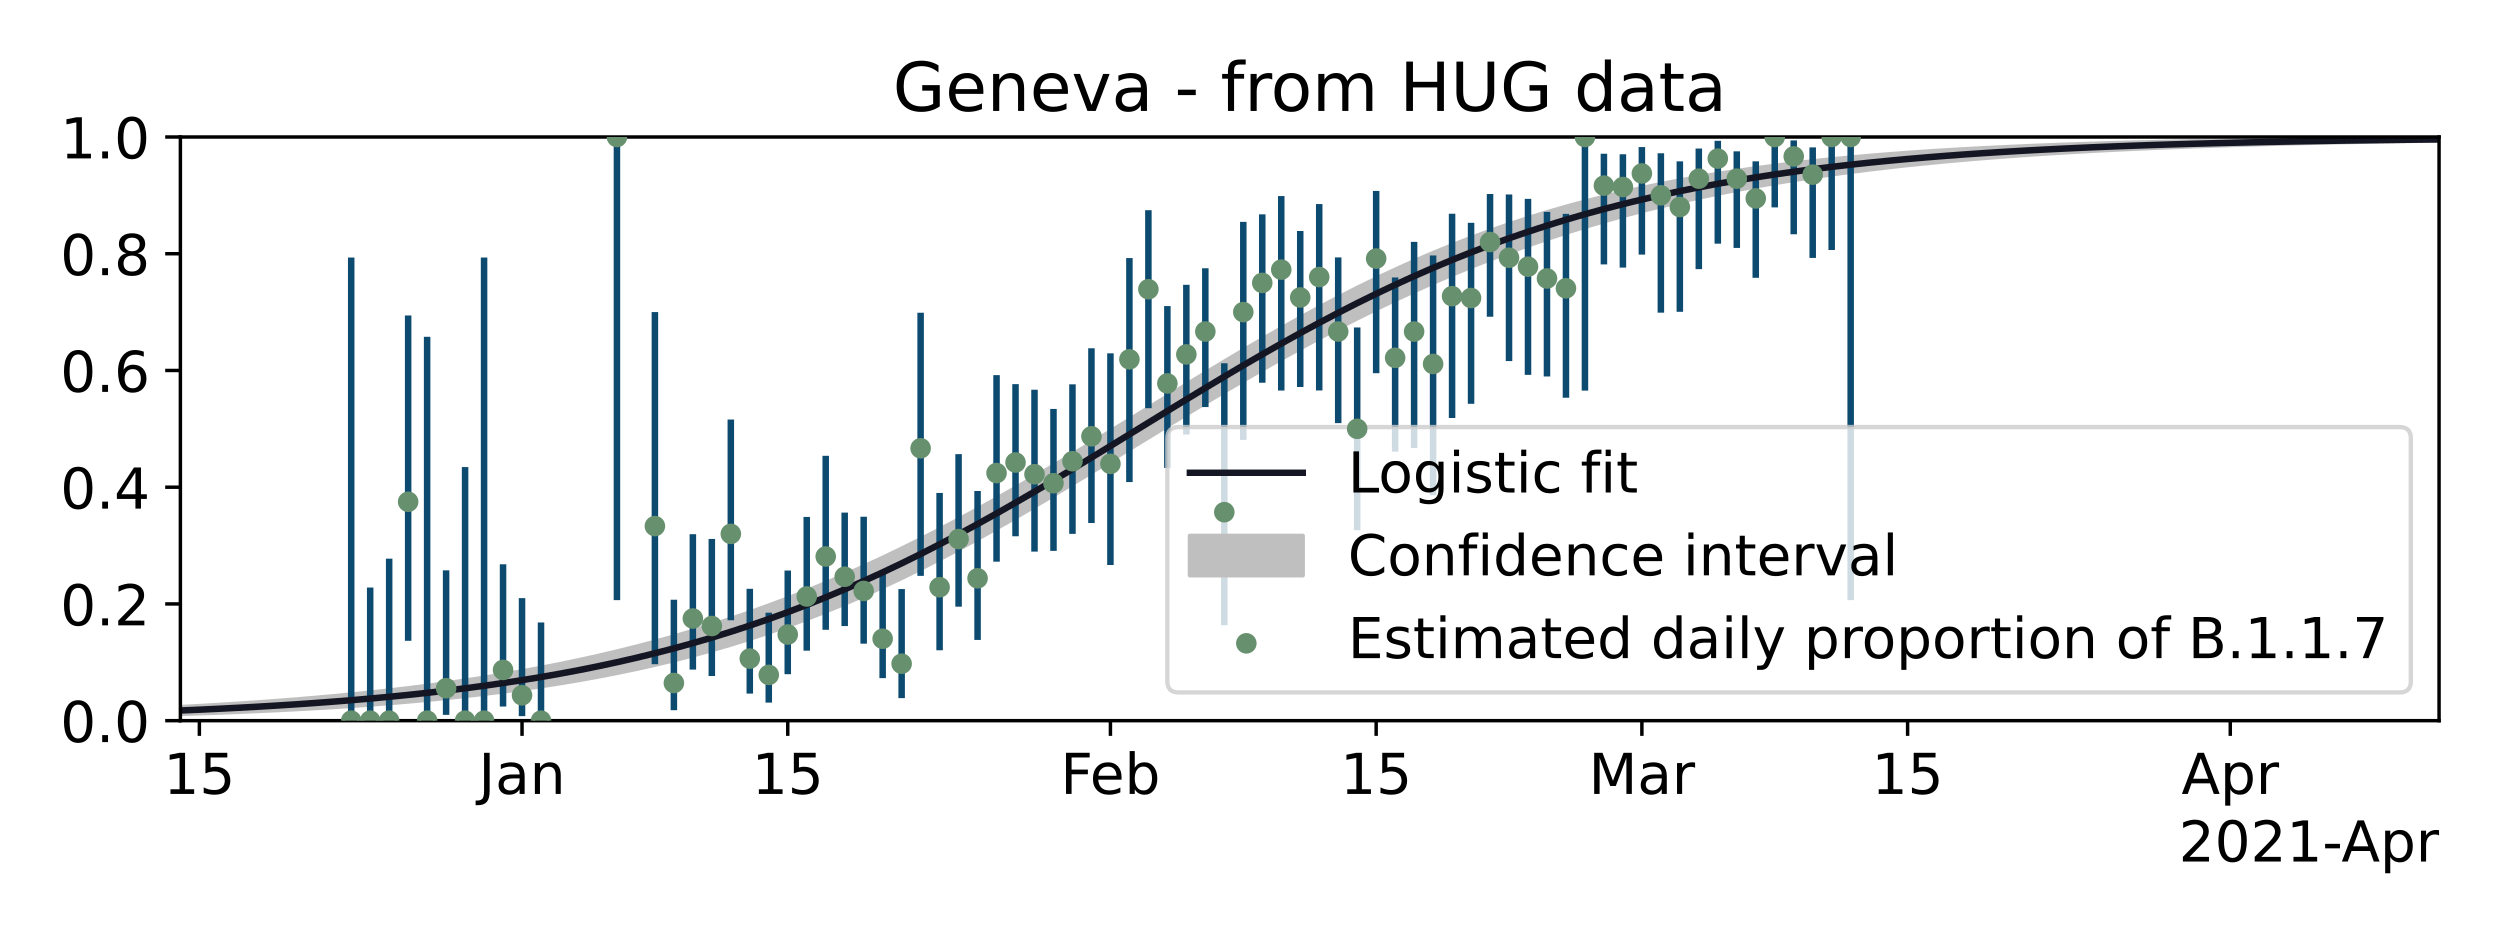 <?xml version="1.0" encoding="utf-8" standalone="no"?>
<!DOCTYPE svg PUBLIC "-//W3C//DTD SVG 1.1//EN"
  "http://www.w3.org/Graphics/SVG/1.1/DTD/svg11.dtd">
<!-- Created with matplotlib (https://matplotlib.org/) -->
<svg height="216pt" version="1.1" viewBox="0 0 576 216" width="576pt" xmlns="http://www.w3.org/2000/svg" xmlns:xlink="http://www.w3.org/1999/xlink">
 <defs>
  <style type="text/css">*{stroke-linecap:butt;stroke-linejoin:round;}</style>
 </defs>
 <g id="figure_1">
  <g id="patch_1">
   <path d="M 0 216 
L 576 216 
L 576 0 
L 0 0 
z
" style="fill:#ffffff;"/>
  </g>
  <g id="axes_1">
   <g id="patch_2">
    <path d="M 41.56 166.04 
L 561.96 166.04 
L 561.96 31.56 
L 41.56 31.56 
z
" style="fill:#ffffff;"/>
   </g>
   <g id="PolyCollection_1">
    <defs>
     <path d="M 41.56 -52.298 
L 41.56 -51.506 
L 45.933 -51.649 
L 50.306 -51.805 
L 54.679 -51.975 
L 59.052 -52.16 
L 63.426 -52.361 
L 67.799 -52.581 
L 72.172 -52.82 
L 76.545 -53.079 
L 80.918 -53.362 
L 85.291 -53.669 
L 89.664 -54.002 
L 94.037 -54.364 
L 98.41 -54.756 
L 102.784 -55.181 
L 107.157 -55.642 
L 111.53 -56.142 
L 115.903 -56.682 
L 120.276 -57.265 
L 124.649 -57.896 
L 129.022 -58.576 
L 133.395 -59.309 
L 137.768 -60.099 
L 142.142 -60.948 
L 146.515 -61.86 
L 150.888 -62.838 
L 155.261 -63.886 
L 159.634 -65.007 
L 164.007 -66.204 
L 168.38 -67.48 
L 172.753 -68.837 
L 177.126 -70.279 
L 181.499 -71.806 
L 185.873 -73.422 
L 190.246 -75.126 
L 194.619 -76.919 
L 198.992 -78.802 
L 203.365 -80.773 
L 207.738 -82.831 
L 212.111 -84.972 
L 216.484 -87.195 
L 220.857 -89.494 
L 225.231 -91.865 
L 229.604 -94.302 
L 233.977 -96.797 
L 238.35 -99.344 
L 242.723 -101.934 
L 247.096 -104.56 
L 251.469 -107.212 
L 255.842 -109.881 
L 260.215 -112.56 
L 264.589 -115.238 
L 268.962 -117.909 
L 273.335 -120.563 
L 277.708 -123.194 
L 282.081 -125.793 
L 286.454 -128.355 
L 290.827 -130.874 
L 295.2 -133.344 
L 299.573 -135.761 
L 303.947 -138.119 
L 308.32 -140.415 
L 312.693 -142.645 
L 317.066 -144.808 
L 321.439 -146.899 
L 325.812 -148.918 
L 330.185 -150.864 
L 334.558 -152.734 
L 338.931 -154.53 
L 343.305 -156.249 
L 347.678 -157.894 
L 352.051 -159.464 
L 356.424 -160.961 
L 360.797 -162.385 
L 365.17 -163.739 
L 369.543 -165.023 
L 373.916 -166.24 
L 378.289 -167.392 
L 382.663 -168.48 
L 387.036 -169.508 
L 391.409 -170.478 
L 395.782 -171.391 
L 400.155 -172.25 
L 404.528 -173.058 
L 408.901 -173.818 
L 413.274 -174.53 
L 417.647 -175.199 
L 422.021 -175.825 
L 426.394 -176.412 
L 430.767 -176.961 
L 435.14 -177.475 
L 439.513 -177.955 
L 443.886 -178.404 
L 448.259 -178.823 
L 452.632 -179.215 
L 457.005 -179.58 
L 461.378 -179.92 
L 465.752 -180.238 
L 470.125 -180.534 
L 474.498 -180.809 
L 478.871 -181.066 
L 483.244 -181.305 
L 487.617 -181.528 
L 491.99 -181.735 
L 496.363 -181.927 
L 500.736 -182.107 
L 505.11 -182.273 
L 509.483 -182.428 
L 513.856 -182.572 
L 518.229 -182.706 
L 522.602 -182.831 
L 526.975 -182.946 
L 531.348 -183.054 
L 535.721 -183.154 
L 540.094 -183.246 
L 544.468 -183.332 
L 548.841 -183.412 
L 553.214 -183.487 
L 557.587 -183.555 
L 561.96 -183.619 
L 561.96 -183.88 
L 561.96 -183.88 
L 557.587 -183.834 
L 553.214 -183.784 
L 548.841 -183.729 
L 544.468 -183.671 
L 540.094 -183.607 
L 535.721 -183.538 
L 531.348 -183.464 
L 526.975 -183.383 
L 522.602 -183.296 
L 518.229 -183.201 
L 513.856 -183.099 
L 509.483 -182.989 
L 505.11 -182.87 
L 500.736 -182.741 
L 496.363 -182.601 
L 491.99 -182.451 
L 487.617 -182.288 
L 483.244 -182.112 
L 478.871 -181.921 
L 474.498 -181.716 
L 470.125 -181.494 
L 465.752 -181.255 
L 461.378 -180.997 
L 457.005 -180.718 
L 452.632 -180.418 
L 448.259 -180.094 
L 443.886 -179.745 
L 439.513 -179.369 
L 435.14 -178.964 
L 430.767 -178.529 
L 426.394 -178.06 
L 422.021 -177.556 
L 417.647 -177.015 
L 413.274 -176.434 
L 408.901 -175.811 
L 404.528 -175.142 
L 400.155 -174.426 
L 395.782 -173.66 
L 391.409 -172.84 
L 387.036 -171.964 
L 382.663 -171.03 
L 378.289 -170.033 
L 373.916 -168.972 
L 369.543 -167.844 
L 365.17 -166.646 
L 360.797 -165.375 
L 356.424 -164.029 
L 352.051 -162.606 
L 347.678 -161.105 
L 343.305 -159.523 
L 338.931 -157.859 
L 334.558 -156.113 
L 330.185 -154.285 
L 325.812 -152.374 
L 321.439 -150.381 
L 317.066 -148.308 
L 312.693 -146.158 
L 308.32 -143.931 
L 303.947 -141.634 
L 299.573 -139.268 
L 295.2 -136.84 
L 290.827 -134.354 
L 286.454 -131.817 
L 282.081 -129.235 
L 277.708 -126.617 
L 273.335 -123.969 
L 268.962 -121.299 
L 264.589 -118.617 
L 260.215 -115.93 
L 255.842 -113.247 
L 251.469 -110.577 
L 247.096 -107.927 
L 242.723 -105.307 
L 238.35 -102.723 
L 233.977 -100.184 
L 229.604 -97.695 
L 225.231 -95.263 
L 220.857 -92.894 
L 216.484 -90.593 
L 212.111 -88.362 
L 207.738 -86.207 
L 203.365 -84.13 
L 198.992 -82.133 
L 194.619 -80.218 
L 190.246 -78.385 
L 185.873 -76.634 
L 181.499 -74.966 
L 177.126 -73.38 
L 172.753 -71.874 
L 168.38 -70.447 
L 164.007 -69.097 
L 159.634 -67.822 
L 155.261 -66.62 
L 150.888 -65.488 
L 146.515 -64.423 
L 142.142 -63.423 
L 137.768 -62.485 
L 133.395 -61.607 
L 129.022 -60.784 
L 124.649 -60.015 
L 120.276 -59.296 
L 115.903 -58.625 
L 111.53 -57.999 
L 107.157 -57.416 
L 102.784 -56.872 
L 98.41 -56.367 
L 94.037 -55.896 
L 89.664 -55.459 
L 85.291 -55.052 
L 80.918 -54.675 
L 76.545 -54.324 
L 72.172 -53.999 
L 67.799 -53.698 
L 63.426 -53.418 
L 59.052 -53.158 
L 54.679 -52.918 
L 50.306 -52.696 
L 45.933 -52.489 
L 41.56 -52.298 
z
" id="mfb19117aac" style="stroke:#bfbfbf;"/>
    </defs>
    <g clip-path="url(#p9a465000b8)">
     <use style="fill:#bfbfbf;stroke:#bfbfbf;" x="0" xlink:href="#mfb19117aac" y="216"/>
    </g>
   </g>
   <g id="PolyCollection_2">
    <defs>
     <path d="M 41.56 -52.298 
L 41.56 -53.091 
L 45.933 -53.33 
L 50.306 -53.586 
L 54.679 -53.862 
L 59.052 -54.157 
L 63.426 -54.474 
L 67.799 -54.814 
L 72.172 -55.179 
L 76.545 -55.569 
L 80.918 -55.988 
L 85.291 -56.436 
L 89.664 -56.916 
L 94.037 -57.429 
L 98.41 -57.977 
L 102.784 -58.563 
L 107.157 -59.189 
L 111.53 -59.856 
L 115.903 -60.568 
L 120.276 -61.326 
L 124.649 -62.133 
L 129.022 -62.992 
L 133.395 -63.904 
L 137.768 -64.872 
L 142.142 -65.899 
L 146.515 -66.987 
L 150.888 -68.137 
L 155.261 -69.354 
L 159.634 -70.637 
L 164.007 -71.99 
L 168.38 -73.414 
L 172.753 -74.91 
L 177.126 -76.481 
L 181.499 -78.126 
L 185.873 -79.847 
L 190.246 -81.644 
L 194.619 -83.517 
L 198.992 -85.465 
L 203.365 -87.488 
L 207.738 -89.584 
L 212.111 -91.752 
L 216.484 -93.99 
L 220.857 -96.294 
L 225.231 -98.662 
L 229.604 -101.089 
L 233.977 -103.571 
L 238.35 -106.103 
L 242.723 -108.68 
L 247.096 -111.295 
L 251.469 -113.942 
L 255.842 -116.613 
L 260.215 -119.3 
L 264.589 -121.996 
L 268.962 -124.69 
L 273.335 -127.375 
L 277.708 -130.04 
L 282.081 -132.678 
L 286.454 -135.278 
L 290.827 -137.833 
L 295.2 -140.335 
L 299.573 -142.775 
L 303.947 -145.149 
L 308.32 -147.448 
L 312.693 -149.67 
L 317.066 -151.809 
L 321.439 -153.863 
L 325.812 -155.829 
L 330.185 -157.705 
L 334.558 -159.492 
L 338.931 -161.189 
L 343.305 -162.796 
L 347.678 -164.315 
L 352.051 -165.748 
L 356.424 -167.097 
L 360.797 -168.364 
L 365.17 -169.553 
L 369.543 -170.665 
L 373.916 -171.704 
L 378.289 -172.675 
L 382.663 -173.579 
L 387.036 -174.42 
L 391.409 -175.202 
L 395.782 -175.928 
L 400.155 -176.602 
L 404.528 -177.226 
L 408.901 -177.804 
L 413.274 -178.338 
L 417.647 -178.832 
L 422.021 -179.287 
L 426.394 -179.708 
L 430.767 -180.096 
L 435.14 -180.454 
L 439.513 -180.783 
L 443.886 -181.086 
L 448.259 -181.365 
L 452.632 -181.621 
L 457.005 -181.857 
L 461.378 -182.074 
L 465.752 -182.273 
L 470.125 -182.455 
L 474.498 -182.623 
L 478.871 -182.777 
L 483.244 -182.918 
L 487.617 -183.048 
L 491.99 -183.166 
L 496.363 -183.275 
L 500.736 -183.375 
L 505.11 -183.466 
L 509.483 -183.55 
L 513.856 -183.627 
L 518.229 -183.697 
L 522.602 -183.761 
L 526.975 -183.82 
L 531.348 -183.873 
L 535.721 -183.923 
L 540.094 -183.968 
L 544.468 -184.009 
L 548.841 -184.046 
L 553.214 -184.081 
L 557.587 -184.112 
L 561.96 -184.141 
L 561.96 -183.88 
L 561.96 -183.88 
L 557.587 -183.834 
L 553.214 -183.784 
L 548.841 -183.729 
L 544.468 -183.671 
L 540.094 -183.607 
L 535.721 -183.538 
L 531.348 -183.464 
L 526.975 -183.383 
L 522.602 -183.296 
L 518.229 -183.201 
L 513.856 -183.099 
L 509.483 -182.989 
L 505.11 -182.87 
L 500.736 -182.741 
L 496.363 -182.601 
L 491.99 -182.451 
L 487.617 -182.288 
L 483.244 -182.112 
L 478.871 -181.921 
L 474.498 -181.716 
L 470.125 -181.494 
L 465.752 -181.255 
L 461.378 -180.997 
L 457.005 -180.718 
L 452.632 -180.418 
L 448.259 -180.094 
L 443.886 -179.745 
L 439.513 -179.369 
L 435.14 -178.964 
L 430.767 -178.529 
L 426.394 -178.06 
L 422.021 -177.556 
L 417.647 -177.015 
L 413.274 -176.434 
L 408.901 -175.811 
L 404.528 -175.142 
L 400.155 -174.426 
L 395.782 -173.66 
L 391.409 -172.84 
L 387.036 -171.964 
L 382.663 -171.03 
L 378.289 -170.033 
L 373.916 -168.972 
L 369.543 -167.844 
L 365.17 -166.646 
L 360.797 -165.375 
L 356.424 -164.029 
L 352.051 -162.606 
L 347.678 -161.105 
L 343.305 -159.523 
L 338.931 -157.859 
L 334.558 -156.113 
L 330.185 -154.285 
L 325.812 -152.374 
L 321.439 -150.381 
L 317.066 -148.308 
L 312.693 -146.158 
L 308.32 -143.931 
L 303.947 -141.634 
L 299.573 -139.268 
L 295.2 -136.84 
L 290.827 -134.354 
L 286.454 -131.817 
L 282.081 -129.235 
L 277.708 -126.617 
L 273.335 -123.969 
L 268.962 -121.299 
L 264.589 -118.617 
L 260.215 -115.93 
L 255.842 -113.247 
L 251.469 -110.577 
L 247.096 -107.927 
L 242.723 -105.307 
L 238.35 -102.723 
L 233.977 -100.184 
L 229.604 -97.695 
L 225.231 -95.263 
L 220.857 -92.894 
L 216.484 -90.593 
L 212.111 -88.362 
L 207.738 -86.207 
L 203.365 -84.13 
L 198.992 -82.133 
L 194.619 -80.218 
L 190.246 -78.385 
L 185.873 -76.634 
L 181.499 -74.966 
L 177.126 -73.38 
L 172.753 -71.874 
L 168.38 -70.447 
L 164.007 -69.097 
L 159.634 -67.822 
L 155.261 -66.62 
L 150.888 -65.488 
L 146.515 -64.423 
L 142.142 -63.423 
L 137.768 -62.485 
L 133.395 -61.607 
L 129.022 -60.784 
L 124.649 -60.015 
L 120.276 -59.296 
L 115.903 -58.625 
L 111.53 -57.999 
L 107.157 -57.416 
L 102.784 -56.872 
L 98.41 -56.367 
L 94.037 -55.896 
L 89.664 -55.459 
L 85.291 -55.052 
L 80.918 -54.675 
L 76.545 -54.324 
L 72.172 -53.999 
L 67.799 -53.698 
L 63.426 -53.418 
L 59.052 -53.158 
L 54.679 -52.918 
L 50.306 -52.696 
L 45.933 -52.489 
L 41.56 -52.298 
z
" id="m4ef6661938" style="stroke:#bfbfbf;"/>
    </defs>
    <g clip-path="url(#p9a465000b8)">
     <use style="fill:#bfbfbf;stroke:#bfbfbf;" x="0" xlink:href="#m4ef6661938" y="216"/>
    </g>
   </g>
   <g id="matplotlib.axis_1">
    <g id="xtick_1">
     <g id="line2d_1">
      <defs>
       <path d="M 0 0 
L 0 3.5 
" id="mb209924c43" style="stroke:#000000;stroke-width:0.8;"/>
      </defs>
      <g>
       <use style="stroke:#000000;stroke-width:0.8;" x="45.933" xlink:href="#mb209924c43" y="166.04"/>
      </g>
     </g>
     <g id="text_1">
      <!-- 15 -->
      <g transform="translate(37.662 182.918)scale(0.13 -0.13)">
       <defs>
        <path d="M 12.406 8.297 
L 28.516 8.297 
L 28.516 63.922 
L 10.984 60.406 
L 10.984 69.391 
L 28.422 72.906 
L 38.281 72.906 
L 38.281 8.297 
L 54.391 8.297 
L 54.391 0 
L 12.406 0 
z
" id="DejaVuSans-49"/>
        <path d="M 10.797 72.906 
L 49.516 72.906 
L 49.516 64.594 
L 19.828 64.594 
L 19.828 46.734 
Q 21.969 47.469 24.109 47.828 
Q 26.266 48.188 28.422 48.188 
Q 40.625 48.188 47.75 41.5 
Q 54.891 34.812 54.891 23.391 
Q 54.891 11.625 47.562 5.094 
Q 40.234 -1.422 26.906 -1.422 
Q 22.312 -1.422 17.547 -0.641 
Q 12.797 0.141 7.719 1.703 
L 7.719 11.625 
Q 12.109 9.234 16.797 8.062 
Q 21.484 6.891 26.703 6.891 
Q 35.156 6.891 40.078 11.328 
Q 45.016 15.766 45.016 23.391 
Q 45.016 31 40.078 35.438 
Q 35.156 39.891 26.703 39.891 
Q 22.75 39.891 18.812 39.016 
Q 14.891 38.141 10.797 36.281 
z
" id="DejaVuSans-53"/>
       </defs>
       <use xlink:href="#DejaVuSans-49"/>
       <use x="63.623" xlink:href="#DejaVuSans-53"/>
      </g>
     </g>
    </g>
    <g id="xtick_2">
     <g id="line2d_2">
      <g>
       <use style="stroke:#000000;stroke-width:0.8;" x="120.276" xlink:href="#mb209924c43" y="166.04"/>
      </g>
     </g>
     <g id="text_2">
      <!-- Jan -->
      <g transform="translate(110.256 182.918)scale(0.13 -0.13)">
       <defs>
        <path d="M 9.812 72.906 
L 19.672 72.906 
L 19.672 5.078 
Q 19.672 -8.109 14.672 -14.062 
Q 9.672 -20.016 -1.422 -20.016 
L -5.172 -20.016 
L -5.172 -11.719 
L -2.094 -11.719 
Q 4.438 -11.719 7.125 -8.047 
Q 9.812 -4.391 9.812 5.078 
z
" id="DejaVuSans-74"/>
        <path d="M 34.281 27.484 
Q 23.391 27.484 19.188 25 
Q 14.984 22.516 14.984 16.5 
Q 14.984 11.719 18.141 8.906 
Q 21.297 6.109 26.703 6.109 
Q 34.188 6.109 38.703 11.406 
Q 43.219 16.703 43.219 25.484 
L 43.219 27.484 
z
M 52.203 31.203 
L 52.203 0 
L 43.219 0 
L 43.219 8.297 
Q 40.141 3.328 35.547 0.953 
Q 30.953 -1.422 24.312 -1.422 
Q 15.922 -1.422 10.953 3.297 
Q 6 8.016 6 15.922 
Q 6 25.141 12.172 29.828 
Q 18.359 34.516 30.609 34.516 
L 43.219 34.516 
L 43.219 35.406 
Q 43.219 41.609 39.141 45 
Q 35.062 48.391 27.688 48.391 
Q 23 48.391 18.547 47.266 
Q 14.109 46.141 10.016 43.891 
L 10.016 52.203 
Q 14.938 54.109 19.578 55.047 
Q 24.219 56 28.609 56 
Q 40.484 56 46.344 49.844 
Q 52.203 43.703 52.203 31.203 
z
" id="DejaVuSans-97"/>
        <path d="M 54.891 33.016 
L 54.891 0 
L 45.906 0 
L 45.906 32.719 
Q 45.906 40.484 42.875 44.328 
Q 39.844 48.188 33.797 48.188 
Q 26.516 48.188 22.312 43.547 
Q 18.109 38.922 18.109 30.906 
L 18.109 0 
L 9.078 0 
L 9.078 54.688 
L 18.109 54.688 
L 18.109 46.188 
Q 21.344 51.125 25.703 53.562 
Q 30.078 56 35.797 56 
Q 45.219 56 50.047 50.172 
Q 54.891 44.344 54.891 33.016 
z
" id="DejaVuSans-110"/>
       </defs>
       <use xlink:href="#DejaVuSans-74"/>
       <use x="29.492" xlink:href="#DejaVuSans-97"/>
       <use x="90.771" xlink:href="#DejaVuSans-110"/>
      </g>
     </g>
    </g>
    <g id="xtick_3">
     <g id="line2d_3">
      <g>
       <use style="stroke:#000000;stroke-width:0.8;" x="181.499" xlink:href="#mb209924c43" y="166.04"/>
      </g>
     </g>
     <g id="text_3">
      <!-- 15 -->
      <g transform="translate(173.228 182.918)scale(0.13 -0.13)">
       <use xlink:href="#DejaVuSans-49"/>
       <use x="63.623" xlink:href="#DejaVuSans-53"/>
      </g>
     </g>
    </g>
    <g id="xtick_4">
     <g id="line2d_4">
      <g>
       <use style="stroke:#000000;stroke-width:0.8;" x="255.842" xlink:href="#mb209924c43" y="166.04"/>
      </g>
     </g>
     <g id="text_4">
      <!-- Feb -->
      <g transform="translate(244.335 182.918)scale(0.13 -0.13)">
       <defs>
        <path d="M 9.812 72.906 
L 51.703 72.906 
L 51.703 64.594 
L 19.672 64.594 
L 19.672 43.109 
L 48.578 43.109 
L 48.578 34.812 
L 19.672 34.812 
L 19.672 0 
L 9.812 0 
z
" id="DejaVuSans-70"/>
        <path d="M 56.203 29.594 
L 56.203 25.203 
L 14.891 25.203 
Q 15.484 15.922 20.484 11.062 
Q 25.484 6.203 34.422 6.203 
Q 39.594 6.203 44.453 7.469 
Q 49.312 8.734 54.109 11.281 
L 54.109 2.781 
Q 49.266 0.734 44.188 -0.344 
Q 39.109 -1.422 33.891 -1.422 
Q 20.797 -1.422 13.156 6.188 
Q 5.516 13.812 5.516 26.812 
Q 5.516 40.234 12.766 48.109 
Q 20.016 56 32.328 56 
Q 43.359 56 49.781 48.891 
Q 56.203 41.797 56.203 29.594 
z
M 47.219 32.234 
Q 47.125 39.594 43.094 43.984 
Q 39.062 48.391 32.422 48.391 
Q 24.906 48.391 20.391 44.141 
Q 15.875 39.891 15.188 32.172 
z
" id="DejaVuSans-101"/>
        <path d="M 48.688 27.297 
Q 48.688 37.203 44.609 42.844 
Q 40.531 48.484 33.406 48.484 
Q 26.266 48.484 22.188 42.844 
Q 18.109 37.203 18.109 27.297 
Q 18.109 17.391 22.188 11.75 
Q 26.266 6.109 33.406 6.109 
Q 40.531 6.109 44.609 11.75 
Q 48.688 17.391 48.688 27.297 
z
M 18.109 46.391 
Q 20.953 51.266 25.266 53.625 
Q 29.594 56 35.594 56 
Q 45.562 56 51.781 48.094 
Q 58.016 40.188 58.016 27.297 
Q 58.016 14.406 51.781 6.484 
Q 45.562 -1.422 35.594 -1.422 
Q 29.594 -1.422 25.266 0.953 
Q 20.953 3.328 18.109 8.203 
L 18.109 0 
L 9.078 0 
L 9.078 75.984 
L 18.109 75.984 
z
" id="DejaVuSans-98"/>
       </defs>
       <use xlink:href="#DejaVuSans-70"/>
       <use x="52.02" xlink:href="#DejaVuSans-101"/>
       <use x="113.543" xlink:href="#DejaVuSans-98"/>
      </g>
     </g>
    </g>
    <g id="xtick_5">
     <g id="line2d_5">
      <g>
       <use style="stroke:#000000;stroke-width:0.8;" x="317.066" xlink:href="#mb209924c43" y="166.04"/>
      </g>
     </g>
     <g id="text_5">
      <!-- 15 -->
      <g transform="translate(308.795 182.918)scale(0.13 -0.13)">
       <use xlink:href="#DejaVuSans-49"/>
       <use x="63.623" xlink:href="#DejaVuSans-53"/>
      </g>
     </g>
    </g>
    <g id="xtick_6">
     <g id="line2d_6">
      <g>
       <use style="stroke:#000000;stroke-width:0.8;" x="378.289" xlink:href="#mb209924c43" y="166.04"/>
      </g>
     </g>
     <g id="text_6">
      <!-- Mar -->
      <g transform="translate(366.026 182.918)scale(0.13 -0.13)">
       <defs>
        <path d="M 9.812 72.906 
L 24.516 72.906 
L 43.109 23.297 
L 61.812 72.906 
L 76.516 72.906 
L 76.516 0 
L 66.891 0 
L 66.891 64.016 
L 48.094 14.016 
L 38.188 14.016 
L 19.391 64.016 
L 19.391 0 
L 9.812 0 
z
" id="DejaVuSans-77"/>
        <path d="M 41.109 46.297 
Q 39.594 47.172 37.812 47.578 
Q 36.031 48 33.891 48 
Q 26.266 48 22.188 43.047 
Q 18.109 38.094 18.109 28.812 
L 18.109 0 
L 9.078 0 
L 9.078 54.688 
L 18.109 54.688 
L 18.109 46.188 
Q 20.953 51.172 25.484 53.578 
Q 30.031 56 36.531 56 
Q 37.453 56 38.578 55.875 
Q 39.703 55.766 41.062 55.516 
z
" id="DejaVuSans-114"/>
       </defs>
       <use xlink:href="#DejaVuSans-77"/>
       <use x="86.279" xlink:href="#DejaVuSans-97"/>
       <use x="147.559" xlink:href="#DejaVuSans-114"/>
      </g>
     </g>
    </g>
    <g id="xtick_7">
     <g id="line2d_7">
      <g>
       <use style="stroke:#000000;stroke-width:0.8;" x="439.513" xlink:href="#mb209924c43" y="166.04"/>
      </g>
     </g>
     <g id="text_7">
      <!-- 15 -->
      <g transform="translate(431.242 182.918)scale(0.13 -0.13)">
       <use xlink:href="#DejaVuSans-49"/>
       <use x="63.623" xlink:href="#DejaVuSans-53"/>
      </g>
     </g>
    </g>
    <g id="xtick_8">
     <g id="line2d_8">
      <g>
       <use style="stroke:#000000;stroke-width:0.8;" x="513.856" xlink:href="#mb209924c43" y="166.04"/>
      </g>
     </g>
     <g id="text_8">
      <!-- Apr -->
      <g transform="translate(502.611 182.918)scale(0.13 -0.13)">
       <defs>
        <path d="M 34.188 63.188 
L 20.797 26.906 
L 47.609 26.906 
z
M 28.609 72.906 
L 39.797 72.906 
L 67.578 0 
L 57.328 0 
L 50.688 18.703 
L 17.828 18.703 
L 11.188 0 
L 0.781 0 
z
" id="DejaVuSans-65"/>
        <path d="M 18.109 8.203 
L 18.109 -20.797 
L 9.078 -20.797 
L 9.078 54.688 
L 18.109 54.688 
L 18.109 46.391 
Q 20.953 51.266 25.266 53.625 
Q 29.594 56 35.594 56 
Q 45.562 56 51.781 48.094 
Q 58.016 40.188 58.016 27.297 
Q 58.016 14.406 51.781 6.484 
Q 45.562 -1.422 35.594 -1.422 
Q 29.594 -1.422 25.266 0.953 
Q 20.953 3.328 18.109 8.203 
z
M 48.688 27.297 
Q 48.688 37.203 44.609 42.844 
Q 40.531 48.484 33.406 48.484 
Q 26.266 48.484 22.188 42.844 
Q 18.109 37.203 18.109 27.297 
Q 18.109 17.391 22.188 11.75 
Q 26.266 6.109 33.406 6.109 
Q 40.531 6.109 44.609 11.75 
Q 48.688 17.391 48.688 27.297 
z
" id="DejaVuSans-112"/>
       </defs>
       <use xlink:href="#DejaVuSans-65"/>
       <use x="68.408" xlink:href="#DejaVuSans-112"/>
       <use x="131.885" xlink:href="#DejaVuSans-114"/>
      </g>
     </g>
    </g>
    <g id="text_9">
     <!-- 2021-Apr -->
     <g transform="translate(501.987 198.5)scale(0.13 -0.13)">
      <defs>
       <path d="M 19.188 8.297 
L 53.609 8.297 
L 53.609 0 
L 7.328 0 
L 7.328 8.297 
Q 12.938 14.109 22.625 23.891 
Q 32.328 33.688 34.812 36.531 
Q 39.547 41.844 41.422 45.531 
Q 43.312 49.219 43.312 52.781 
Q 43.312 58.594 39.234 62.25 
Q 35.156 65.922 28.609 65.922 
Q 23.969 65.922 18.812 64.312 
Q 13.672 62.703 7.812 59.422 
L 7.812 69.391 
Q 13.766 71.781 18.938 73 
Q 24.125 74.219 28.422 74.219 
Q 39.75 74.219 46.484 68.547 
Q 53.219 62.891 53.219 53.422 
Q 53.219 48.922 51.531 44.891 
Q 49.859 40.875 45.406 35.406 
Q 44.188 33.984 37.641 27.219 
Q 31.109 20.453 19.188 8.297 
z
" id="DejaVuSans-50"/>
       <path d="M 31.781 66.406 
Q 24.172 66.406 20.328 58.906 
Q 16.5 51.422 16.5 36.375 
Q 16.5 21.391 20.328 13.891 
Q 24.172 6.391 31.781 6.391 
Q 39.453 6.391 43.281 13.891 
Q 47.125 21.391 47.125 36.375 
Q 47.125 51.422 43.281 58.906 
Q 39.453 66.406 31.781 66.406 
z
M 31.781 74.219 
Q 44.047 74.219 50.516 64.516 
Q 56.984 54.828 56.984 36.375 
Q 56.984 17.969 50.516 8.266 
Q 44.047 -1.422 31.781 -1.422 
Q 19.531 -1.422 13.062 8.266 
Q 6.594 17.969 6.594 36.375 
Q 6.594 54.828 13.062 64.516 
Q 19.531 74.219 31.781 74.219 
z
" id="DejaVuSans-48"/>
       <path d="M 4.891 31.391 
L 31.203 31.391 
L 31.203 23.391 
L 4.891 23.391 
z
" id="DejaVuSans-45"/>
      </defs>
      <use xlink:href="#DejaVuSans-50"/>
      <use x="63.623" xlink:href="#DejaVuSans-48"/>
      <use x="127.246" xlink:href="#DejaVuSans-50"/>
      <use x="190.869" xlink:href="#DejaVuSans-49"/>
      <use x="254.492" xlink:href="#DejaVuSans-45"/>
      <use x="288.326" xlink:href="#DejaVuSans-65"/>
      <use x="356.734" xlink:href="#DejaVuSans-112"/>
      <use x="420.211" xlink:href="#DejaVuSans-114"/>
     </g>
    </g>
   </g>
   <g id="matplotlib.axis_2">
    <g id="ytick_1">
     <g id="line2d_9">
      <defs>
       <path d="M 0 0 
L -3.5 0 
" id="m019514d6c2" style="stroke:#000000;stroke-width:0.8;"/>
      </defs>
      <g>
       <use style="stroke:#000000;stroke-width:0.8;" x="41.56" xlink:href="#m019514d6c2" y="166.04"/>
      </g>
     </g>
     <g id="text_10">
      <!-- 0.0 -->
      <g transform="translate(13.886 170.979)scale(0.13 -0.13)">
       <defs>
        <path d="M 10.688 12.406 
L 21 12.406 
L 21 0 
L 10.688 0 
z
" id="DejaVuSans-46"/>
       </defs>
       <use xlink:href="#DejaVuSans-48"/>
       <use x="63.623" xlink:href="#DejaVuSans-46"/>
       <use x="95.41" xlink:href="#DejaVuSans-48"/>
      </g>
     </g>
    </g>
    <g id="ytick_2">
     <g id="line2d_10">
      <g>
       <use style="stroke:#000000;stroke-width:0.8;" x="41.56" xlink:href="#m019514d6c2" y="139.144"/>
      </g>
     </g>
     <g id="text_11">
      <!-- 0.2 -->
      <g transform="translate(13.886 144.083)scale(0.13 -0.13)">
       <use xlink:href="#DejaVuSans-48"/>
       <use x="63.623" xlink:href="#DejaVuSans-46"/>
       <use x="95.41" xlink:href="#DejaVuSans-50"/>
      </g>
     </g>
    </g>
    <g id="ytick_3">
     <g id="line2d_11">
      <g>
       <use style="stroke:#000000;stroke-width:0.8;" x="41.56" xlink:href="#m019514d6c2" y="112.248"/>
      </g>
     </g>
     <g id="text_12">
      <!-- 0.4 -->
      <g transform="translate(13.886 117.187)scale(0.13 -0.13)">
       <defs>
        <path d="M 37.797 64.312 
L 12.891 25.391 
L 37.797 25.391 
z
M 35.203 72.906 
L 47.609 72.906 
L 47.609 25.391 
L 58.016 25.391 
L 58.016 17.188 
L 47.609 17.188 
L 47.609 0 
L 37.797 0 
L 37.797 17.188 
L 4.891 17.188 
L 4.891 26.703 
z
" id="DejaVuSans-52"/>
       </defs>
       <use xlink:href="#DejaVuSans-48"/>
       <use x="63.623" xlink:href="#DejaVuSans-46"/>
       <use x="95.41" xlink:href="#DejaVuSans-52"/>
      </g>
     </g>
    </g>
    <g id="ytick_4">
     <g id="line2d_12">
      <g>
       <use style="stroke:#000000;stroke-width:0.8;" x="41.56" xlink:href="#m019514d6c2" y="85.352"/>
      </g>
     </g>
     <g id="text_13">
      <!-- 0.6 -->
      <g transform="translate(13.886 90.291)scale(0.13 -0.13)">
       <defs>
        <path d="M 33.016 40.375 
Q 26.375 40.375 22.484 35.828 
Q 18.609 31.297 18.609 23.391 
Q 18.609 15.531 22.484 10.953 
Q 26.375 6.391 33.016 6.391 
Q 39.656 6.391 43.531 10.953 
Q 47.406 15.531 47.406 23.391 
Q 47.406 31.297 43.531 35.828 
Q 39.656 40.375 33.016 40.375 
z
M 52.594 71.297 
L 52.594 62.312 
Q 48.875 64.062 45.094 64.984 
Q 41.312 65.922 37.594 65.922 
Q 27.828 65.922 22.672 59.328 
Q 17.531 52.734 16.797 39.406 
Q 19.672 43.656 24.016 45.922 
Q 28.375 48.188 33.594 48.188 
Q 44.578 48.188 50.953 41.516 
Q 57.328 34.859 57.328 23.391 
Q 57.328 12.156 50.688 5.359 
Q 44.047 -1.422 33.016 -1.422 
Q 20.359 -1.422 13.672 8.266 
Q 6.984 17.969 6.984 36.375 
Q 6.984 53.656 15.188 63.938 
Q 23.391 74.219 37.203 74.219 
Q 40.922 74.219 44.703 73.484 
Q 48.484 72.75 52.594 71.297 
z
" id="DejaVuSans-54"/>
       </defs>
       <use xlink:href="#DejaVuSans-48"/>
       <use x="63.623" xlink:href="#DejaVuSans-46"/>
       <use x="95.41" xlink:href="#DejaVuSans-54"/>
      </g>
     </g>
    </g>
    <g id="ytick_5">
     <g id="line2d_13">
      <g>
       <use style="stroke:#000000;stroke-width:0.8;" x="41.56" xlink:href="#m019514d6c2" y="58.456"/>
      </g>
     </g>
     <g id="text_14">
      <!-- 0.8 -->
      <g transform="translate(13.886 63.395)scale(0.13 -0.13)">
       <defs>
        <path d="M 31.781 34.625 
Q 24.75 34.625 20.719 30.859 
Q 16.703 27.094 16.703 20.516 
Q 16.703 13.922 20.719 10.156 
Q 24.75 6.391 31.781 6.391 
Q 38.812 6.391 42.859 10.172 
Q 46.922 13.969 46.922 20.516 
Q 46.922 27.094 42.891 30.859 
Q 38.875 34.625 31.781 34.625 
z
M 21.922 38.812 
Q 15.578 40.375 12.031 44.719 
Q 8.5 49.078 8.5 55.328 
Q 8.5 64.062 14.719 69.141 
Q 20.953 74.219 31.781 74.219 
Q 42.672 74.219 48.875 69.141 
Q 55.078 64.062 55.078 55.328 
Q 55.078 49.078 51.531 44.719 
Q 48 40.375 41.703 38.812 
Q 48.828 37.156 52.797 32.312 
Q 56.781 27.484 56.781 20.516 
Q 56.781 9.906 50.312 4.234 
Q 43.844 -1.422 31.781 -1.422 
Q 19.734 -1.422 13.25 4.234 
Q 6.781 9.906 6.781 20.516 
Q 6.781 27.484 10.781 32.312 
Q 14.797 37.156 21.922 38.812 
z
M 18.312 54.391 
Q 18.312 48.734 21.844 45.562 
Q 25.391 42.391 31.781 42.391 
Q 38.141 42.391 41.719 45.562 
Q 45.312 48.734 45.312 54.391 
Q 45.312 60.062 41.719 63.234 
Q 38.141 66.406 31.781 66.406 
Q 25.391 66.406 21.844 63.234 
Q 18.312 60.062 18.312 54.391 
z
" id="DejaVuSans-56"/>
       </defs>
       <use xlink:href="#DejaVuSans-48"/>
       <use x="63.623" xlink:href="#DejaVuSans-46"/>
       <use x="95.41" xlink:href="#DejaVuSans-56"/>
      </g>
     </g>
    </g>
    <g id="ytick_6">
     <g id="line2d_14">
      <g>
       <use style="stroke:#000000;stroke-width:0.8;" x="41.56" xlink:href="#m019514d6c2" y="31.56"/>
      </g>
     </g>
     <g id="text_15">
      <!-- 1.0 -->
      <g transform="translate(13.886 36.499)scale(0.13 -0.13)">
       <use xlink:href="#DejaVuSans-49"/>
       <use x="63.623" xlink:href="#DejaVuSans-46"/>
       <use x="95.41" xlink:href="#DejaVuSans-48"/>
      </g>
     </g>
    </g>
   </g>
   <g id="LineCollection_1">
    <path clip-path="url(#p9a465000b8)" d="M 80.918 166.04 
L 80.918 59.337 
" style="fill:none;stroke:#0d4a70;stroke-width:1.5;"/>
    <path clip-path="url(#p9a465000b8)" d="M 85.291 166.04 
L 85.291 135.366 
" style="fill:none;stroke:#0d4a70;stroke-width:1.5;"/>
    <path clip-path="url(#p9a465000b8)" d="M 89.664 166.04 
L 89.664 128.717 
" style="fill:none;stroke:#0d4a70;stroke-width:1.5;"/>
    <path clip-path="url(#p9a465000b8)" d="M 94.037 147.637 
L 94.037 72.676 
" style="fill:none;stroke:#0d4a70;stroke-width:1.5;"/>
    <path clip-path="url(#p9a465000b8)" d="M 98.41 166.04 
L 98.41 77.603 
" style="fill:none;stroke:#0d4a70;stroke-width:1.5;"/>
    <path clip-path="url(#p9a465000b8)" d="M 102.784 164.712 
L 102.784 131.402 
" style="fill:none;stroke:#0d4a70;stroke-width:1.5;"/>
    <path clip-path="url(#p9a465000b8)" d="M 107.157 166.04 
L 107.157 107.611 
" style="fill:none;stroke:#0d4a70;stroke-width:1.5;"/>
    <path clip-path="url(#p9a465000b8)" d="M 111.53 166.04 
L 111.53 59.337 
" style="fill:none;stroke:#0d4a70;stroke-width:1.5;"/>
    <path clip-path="url(#p9a465000b8)" d="M 115.903 162.788 
L 115.903 130.005 
" style="fill:none;stroke:#0d4a70;stroke-width:1.5;"/>
    <path clip-path="url(#p9a465000b8)" d="M 120.276 165.002 
L 120.276 137.811 
" style="fill:none;stroke:#0d4a70;stroke-width:1.5;"/>
    <path clip-path="url(#p9a465000b8)" d="M 124.649 166.04 
L 124.649 143.423 
" style="fill:none;stroke:#0d4a70;stroke-width:1.5;"/>
    <path clip-path="url(#p9a465000b8)" d="M 142.142 138.263 
L 142.142 31.56 
" style="fill:none;stroke:#0d4a70;stroke-width:1.5;"/>
    <path clip-path="url(#p9a465000b8)" d="M 150.888 153.026 
L 150.888 71.903 
" style="fill:none;stroke:#0d4a70;stroke-width:1.5;"/>
    <path clip-path="url(#p9a465000b8)" d="M 155.261 163.636 
L 155.261 138.178 
" style="fill:none;stroke:#0d4a70;stroke-width:1.5;"/>
    <path clip-path="url(#p9a465000b8)" d="M 159.634 154.279 
L 159.634 123.074 
" style="fill:none;stroke:#0d4a70;stroke-width:1.5;"/>
    <path clip-path="url(#p9a465000b8)" d="M 164.007 155.751 
L 164.007 124.168 
" style="fill:none;stroke:#0d4a70;stroke-width:1.5;"/>
    <path clip-path="url(#p9a465000b8)" d="M 168.38 142.902 
L 168.38 96.662 
" style="fill:none;stroke:#0d4a70;stroke-width:1.5;"/>
    <path clip-path="url(#p9a465000b8)" d="M 172.753 159.813 
L 172.753 135.655 
" style="fill:none;stroke:#0d4a70;stroke-width:1.5;"/>
    <path clip-path="url(#p9a465000b8)" d="M 177.126 161.882 
L 177.126 141.161 
" style="fill:none;stroke:#0d4a70;stroke-width:1.5;"/>
    <path clip-path="url(#p9a465000b8)" d="M 181.499 155.334 
L 181.499 131.447 
" style="fill:none;stroke:#0d4a70;stroke-width:1.5;"/>
    <path clip-path="url(#p9a465000b8)" d="M 185.873 149.916 
L 185.873 119.101 
" style="fill:none;stroke:#0d4a70;stroke-width:1.5;"/>
    <path clip-path="url(#p9a465000b8)" d="M 190.246 145.109 
L 190.246 105.02 
" style="fill:none;stroke:#0d4a70;stroke-width:1.5;"/>
    <path clip-path="url(#p9a465000b8)" d="M 194.619 144.248 
L 194.619 118.105 
" style="fill:none;stroke:#0d4a70;stroke-width:1.5;"/>
    <path clip-path="url(#p9a465000b8)" d="M 198.992 148.295 
L 198.992 119.054 
" style="fill:none;stroke:#0d4a70;stroke-width:1.5;"/>
    <path clip-path="url(#p9a465000b8)" d="M 203.365 156.24 
L 203.365 131.984 
" style="fill:none;stroke:#0d4a70;stroke-width:1.5;"/>
    <path clip-path="url(#p9a465000b8)" d="M 207.738 160.849 
L 207.738 135.718 
" style="fill:none;stroke:#0d4a70;stroke-width:1.5;"/>
    <path clip-path="url(#p9a465000b8)" d="M 212.111 132.676 
L 212.111 72.061 
" style="fill:none;stroke:#0d4a70;stroke-width:1.5;"/>
    <path clip-path="url(#p9a465000b8)" d="M 216.484 149.814 
L 216.484 113.57 
" style="fill:none;stroke:#0d4a70;stroke-width:1.5;"/>
    <path clip-path="url(#p9a465000b8)" d="M 220.857 139.778 
L 220.857 104.63 
" style="fill:none;stroke:#0d4a70;stroke-width:1.5;"/>
    <path clip-path="url(#p9a465000b8)" d="M 225.231 147.448 
L 225.231 113.131 
" style="fill:none;stroke:#0d4a70;stroke-width:1.5;"/>
    <path clip-path="url(#p9a465000b8)" d="M 229.604 129.414 
L 229.604 86.438 
" style="fill:none;stroke:#0d4a70;stroke-width:1.5;"/>
    <path clip-path="url(#p9a465000b8)" d="M 233.977 123.551 
L 233.977 88.499 
" style="fill:none;stroke:#0d4a70;stroke-width:1.5;"/>
    <path clip-path="url(#p9a465000b8)" d="M 238.35 127.083 
L 238.35 89.791 
" style="fill:none;stroke:#0d4a70;stroke-width:1.5;"/>
    <path clip-path="url(#p9a465000b8)" d="M 242.723 126.921 
L 242.723 94.219 
" style="fill:none;stroke:#0d4a70;stroke-width:1.5;"/>
    <path clip-path="url(#p9a465000b8)" d="M 247.096 123.003 
L 247.096 88.547 
" style="fill:none;stroke:#0d4a70;stroke-width:1.5;"/>
    <path clip-path="url(#p9a465000b8)" d="M 251.469 120.498 
L 251.469 80.241 
" style="fill:none;stroke:#0d4a70;stroke-width:1.5;"/>
    <path clip-path="url(#p9a465000b8)" d="M 255.842 130.18 
L 255.842 81.408 
" style="fill:none;stroke:#0d4a70;stroke-width:1.5;"/>
    <path clip-path="url(#p9a465000b8)" d="M 260.215 111.066 
L 260.215 59.466 
" style="fill:none;stroke:#0d4a70;stroke-width:1.5;"/>
    <path clip-path="url(#p9a465000b8)" d="M 264.589 94.053 
L 264.589 48.435 
" style="fill:none;stroke:#0d4a70;stroke-width:1.5;"/>
    <path clip-path="url(#p9a465000b8)" d="M 268.962 107.809 
L 268.962 70.517 
" style="fill:none;stroke:#0d4a70;stroke-width:1.5;"/>
    <path clip-path="url(#p9a465000b8)" d="M 273.335 100.111 
L 273.335 65.611 
" style="fill:none;stroke:#0d4a70;stroke-width:1.5;"/>
    <path clip-path="url(#p9a465000b8)" d="M 277.708 93.794 
L 277.708 61.81 
" style="fill:none;stroke:#0d4a70;stroke-width:1.5;"/>
    <path clip-path="url(#p9a465000b8)" d="M 282.081 144.06 
L 282.081 83.69 
" style="fill:none;stroke:#0d4a70;stroke-width:1.5;"/>
    <path clip-path="url(#p9a465000b8)" d="M 286.454 101.351 
L 286.454 51.124 
" style="fill:none;stroke:#0d4a70;stroke-width:1.5;"/>
    <path clip-path="url(#p9a465000b8)" d="M 290.827 88.185 
L 290.827 49.382 
" style="fill:none;stroke:#0d4a70;stroke-width:1.5;"/>
    <path clip-path="url(#p9a465000b8)" d="M 295.2 89.978 
L 295.2 45.173 
" style="fill:none;stroke:#0d4a70;stroke-width:1.5;"/>
    <path clip-path="url(#p9a465000b8)" d="M 299.573 89.164 
L 299.573 53.222 
" style="fill:none;stroke:#0d4a70;stroke-width:1.5;"/>
    <path clip-path="url(#p9a465000b8)" d="M 303.947 89.964 
L 303.947 47.02 
" style="fill:none;stroke:#0d4a70;stroke-width:1.5;"/>
    <path clip-path="url(#p9a465000b8)" d="M 308.32 97.486 
L 308.32 59.307 
" style="fill:none;stroke:#0d4a70;stroke-width:1.5;"/>
    <path clip-path="url(#p9a465000b8)" d="M 312.693 122.155 
L 312.693 75.445 
" style="fill:none;stroke:#0d4a70;stroke-width:1.5;"/>
    <path clip-path="url(#p9a465000b8)" d="M 317.066 85.985 
L 317.066 43.992 
" style="fill:none;stroke:#0d4a70;stroke-width:1.5;"/>
    <path clip-path="url(#p9a465000b8)" d="M 321.439 104.044 
L 321.439 63.921 
" style="fill:none;stroke:#0d4a70;stroke-width:1.5;"/>
    <path clip-path="url(#p9a465000b8)" d="M 325.812 103.229 
L 325.812 55.729 
" style="fill:none;stroke:#0d4a70;stroke-width:1.5;"/>
    <path clip-path="url(#p9a465000b8)" d="M 330.185 114.105 
L 330.185 58.866 
" style="fill:none;stroke:#0d4a70;stroke-width:1.5;"/>
    <path clip-path="url(#p9a465000b8)" d="M 334.558 96.314 
L 334.558 49.245 
" style="fill:none;stroke:#0d4a70;stroke-width:1.5;"/>
    <path clip-path="url(#p9a465000b8)" d="M 338.931 93.04 
L 338.931 51.327 
" style="fill:none;stroke:#0d4a70;stroke-width:1.5;"/>
    <path clip-path="url(#p9a465000b8)" d="M 343.305 72.975 
L 343.305 44.699 
" style="fill:none;stroke:#0d4a70;stroke-width:1.5;"/>
    <path clip-path="url(#p9a465000b8)" d="M 347.678 83.187 
L 347.678 44.801 
" style="fill:none;stroke:#0d4a70;stroke-width:1.5;"/>
    <path clip-path="url(#p9a465000b8)" d="M 352.051 86.37 
L 352.051 45.825 
" style="fill:none;stroke:#0d4a70;stroke-width:1.5;"/>
    <path clip-path="url(#p9a465000b8)" d="M 356.424 86.73 
L 356.424 48.816 
" style="fill:none;stroke:#0d4a70;stroke-width:1.5;"/>
    <path clip-path="url(#p9a465000b8)" d="M 360.797 91.644 
L 360.797 49.272 
" style="fill:none;stroke:#0d4a70;stroke-width:1.5;"/>
    <path clip-path="url(#p9a465000b8)" d="M 365.17 89.989 
L 365.17 31.56 
" style="fill:none;stroke:#0d4a70;stroke-width:1.5;"/>
    <path clip-path="url(#p9a465000b8)" d="M 369.543 60.913 
L 369.543 35.426 
" style="fill:none;stroke:#0d4a70;stroke-width:1.5;"/>
    <path clip-path="url(#p9a465000b8)" d="M 373.916 61.656 
L 373.916 35.538 
" style="fill:none;stroke:#0d4a70;stroke-width:1.5;"/>
    <path clip-path="url(#p9a465000b8)" d="M 378.289 58.654 
L 378.289 33.888 
" style="fill:none;stroke:#0d4a70;stroke-width:1.5;"/>
    <path clip-path="url(#p9a465000b8)" d="M 382.663 72.043 
L 382.663 35.307 
" style="fill:none;stroke:#0d4a70;stroke-width:1.5;"/>
    <path clip-path="url(#p9a465000b8)" d="M 387.036 71.845 
L 387.036 37.164 
" style="fill:none;stroke:#0d4a70;stroke-width:1.5;"/>
    <path clip-path="url(#p9a465000b8)" d="M 391.409 62.013 
L 391.409 34.224 
" style="fill:none;stroke:#0d4a70;stroke-width:1.5;"/>
    <path clip-path="url(#p9a465000b8)" d="M 395.782 56.148 
L 395.782 32.443 
" style="fill:none;stroke:#0d4a70;stroke-width:1.5;"/>
    <path clip-path="url(#p9a465000b8)" d="M 400.155 57.124 
L 400.155 34.867 
" style="fill:none;stroke:#0d4a70;stroke-width:1.5;"/>
    <path clip-path="url(#p9a465000b8)" d="M 404.528 64.011 
L 404.528 37.168 
" style="fill:none;stroke:#0d4a70;stroke-width:1.5;"/>
    <path clip-path="url(#p9a465000b8)" d="M 408.901 47.784 
L 408.901 31.56 
" style="fill:none;stroke:#0d4a70;stroke-width:1.5;"/>
    <path clip-path="url(#p9a465000b8)" d="M 413.274 53.978 
L 413.274 32.355 
" style="fill:none;stroke:#0d4a70;stroke-width:1.5;"/>
    <path clip-path="url(#p9a465000b8)" d="M 417.647 59.422 
L 417.647 33.964 
" style="fill:none;stroke:#0d4a70;stroke-width:1.5;"/>
    <path clip-path="url(#p9a465000b8)" d="M 422.021 57.596 
L 422.021 31.56 
" style="fill:none;stroke:#0d4a70;stroke-width:1.5;"/>
    <path clip-path="url(#p9a465000b8)" d="M 426.394 138.263 
L 426.394 31.56 
" style="fill:none;stroke:#0d4a70;stroke-width:1.5;"/>
   </g>
   <g id="line2d_15">
    <path clip-path="url(#p9a465000b8)" d="M 41.56 163.702 
L 45.933 163.511 
L 50.306 163.304 
L 54.679 163.082 
L 59.052 162.842 
L 63.426 162.582 
L 67.799 162.302 
L 72.172 162.001 
L 76.545 161.676 
L 80.918 161.325 
L 85.291 160.948 
L 89.664 160.541 
L 94.037 160.104 
L 98.41 159.633 
L 102.784 159.128 
L 107.157 158.584 
L 111.53 158.001 
L 115.903 157.375 
L 120.276 156.704 
L 124.649 155.985 
L 129.022 155.216 
L 133.395 154.393 
L 137.768 153.515 
L 142.142 152.577 
L 146.515 151.577 
L 150.888 150.512 
L 155.261 149.38 
L 159.634 148.178 
L 164.007 146.903 
L 168.38 145.553 
L 172.753 144.126 
L 177.126 142.62 
L 181.499 141.034 
L 185.873 139.366 
L 190.246 137.615 
L 194.619 135.782 
L 198.992 133.867 
L 203.365 131.87 
L 207.738 129.793 
L 212.111 127.638 
L 216.484 125.407 
L 220.857 123.106 
L 225.231 120.737 
L 229.604 118.305 
L 233.977 115.816 
L 238.35 113.277 
L 242.723 110.693 
L 247.096 108.073 
L 251.469 105.423 
L 255.842 102.753 
L 260.215 100.07 
L 264.589 97.383 
L 268.962 94.701 
L 273.335 92.031 
L 277.708 89.383 
L 282.081 86.765 
L 286.454 84.183 
L 290.827 81.646 
L 295.2 79.16 
L 299.573 76.732 
L 303.947 74.366 
L 308.32 72.069 
L 312.693 69.842 
L 317.066 67.692 
L 321.439 65.619 
L 325.812 63.626 
L 330.185 61.715 
L 334.558 59.887 
L 338.931 58.141 
L 343.305 56.477 
L 347.678 54.895 
L 352.051 53.394 
L 356.424 51.971 
L 360.797 50.625 
L 365.17 49.354 
L 369.543 48.156 
L 373.916 47.028 
L 378.289 45.967 
L 382.663 44.97 
L 387.036 44.036 
L 391.409 43.16 
L 395.782 42.34 
L 400.155 41.574 
L 404.528 40.858 
L 408.901 40.189 
L 413.274 39.566 
L 417.647 38.985 
L 422.021 38.444 
L 426.394 37.94 
L 430.767 37.471 
L 435.14 37.036 
L 439.513 36.631 
L 443.886 36.255 
L 448.259 35.906 
L 452.632 35.582 
L 457.005 35.282 
L 461.378 35.003 
L 465.752 34.745 
L 470.125 34.506 
L 474.498 34.284 
L 478.871 34.079 
L 483.244 33.888 
L 487.617 33.712 
L 491.99 33.549 
L 496.363 33.399 
L 500.736 33.259 
L 505.11 33.13 
L 509.483 33.011 
L 513.856 32.901 
L 518.229 32.799 
L 522.602 32.704 
L 526.975 32.617 
L 531.348 32.536 
L 535.721 32.462 
L 540.094 32.393 
L 544.468 32.329 
L 548.841 32.271 
L 553.214 32.216 
L 557.587 32.166 
L 561.96 32.12 
" style="fill:none;stroke:#151624;stroke-linecap:square;stroke-width:1.5;"/>
   </g>
   <g id="patch_3">
    <path d="M 41.56 166.04 
L 41.56 31.56 
" style="fill:none;stroke:#000000;stroke-linecap:square;stroke-linejoin:miter;stroke-width:0.8;"/>
   </g>
   <g id="patch_4">
    <path d="M 561.96 166.04 
L 561.96 31.56 
" style="fill:none;stroke:#000000;stroke-linecap:square;stroke-linejoin:miter;stroke-width:0.8;"/>
   </g>
   <g id="patch_5">
    <path d="M 41.56 166.04 
L 561.96 166.04 
" style="fill:none;stroke:#000000;stroke-linecap:square;stroke-linejoin:miter;stroke-width:0.8;"/>
   </g>
   <g id="patch_6">
    <path d="M 41.56 31.56 
L 561.96 31.56 
" style="fill:none;stroke:#000000;stroke-linecap:square;stroke-linejoin:miter;stroke-width:0.8;"/>
   </g>
   <g id="text_16">
    <!-- Geneva - from HUG data -->
    <g transform="translate(205.713 25.56)scale(0.156 -0.156)">
     <defs>
      <path d="M 59.516 10.406 
L 59.516 29.984 
L 43.406 29.984 
L 43.406 38.094 
L 69.281 38.094 
L 69.281 6.781 
Q 63.578 2.734 56.688 0.656 
Q 49.812 -1.422 42 -1.422 
Q 24.906 -1.422 15.25 8.562 
Q 5.609 18.562 5.609 36.375 
Q 5.609 54.25 15.25 64.234 
Q 24.906 74.219 42 74.219 
Q 49.125 74.219 55.547 72.453 
Q 61.969 70.703 67.391 67.281 
L 67.391 56.781 
Q 61.922 61.422 55.766 63.766 
Q 49.609 66.109 42.828 66.109 
Q 29.438 66.109 22.719 58.641 
Q 16.016 51.172 16.016 36.375 
Q 16.016 21.625 22.719 14.156 
Q 29.438 6.688 42.828 6.688 
Q 48.047 6.688 52.141 7.594 
Q 56.25 8.5 59.516 10.406 
z
" id="DejaVuSans-71"/>
      <path d="M 2.984 54.688 
L 12.5 54.688 
L 29.594 8.797 
L 46.688 54.688 
L 56.203 54.688 
L 35.688 0 
L 23.484 0 
z
" id="DejaVuSans-118"/>
      <path id="DejaVuSans-32"/>
      <path d="M 37.109 75.984 
L 37.109 68.5 
L 28.516 68.5 
Q 23.688 68.5 21.797 66.547 
Q 19.922 64.594 19.922 59.516 
L 19.922 54.688 
L 34.719 54.688 
L 34.719 47.703 
L 19.922 47.703 
L 19.922 0 
L 10.891 0 
L 10.891 47.703 
L 2.297 47.703 
L 2.297 54.688 
L 10.891 54.688 
L 10.891 58.5 
Q 10.891 67.625 15.141 71.797 
Q 19.391 75.984 28.609 75.984 
z
" id="DejaVuSans-102"/>
      <path d="M 30.609 48.391 
Q 23.391 48.391 19.188 42.75 
Q 14.984 37.109 14.984 27.297 
Q 14.984 17.484 19.156 11.844 
Q 23.344 6.203 30.609 6.203 
Q 37.797 6.203 41.984 11.859 
Q 46.188 17.531 46.188 27.297 
Q 46.188 37.016 41.984 42.703 
Q 37.797 48.391 30.609 48.391 
z
M 30.609 56 
Q 42.328 56 49.016 48.375 
Q 55.719 40.766 55.719 27.297 
Q 55.719 13.875 49.016 6.219 
Q 42.328 -1.422 30.609 -1.422 
Q 18.844 -1.422 12.172 6.219 
Q 5.516 13.875 5.516 27.297 
Q 5.516 40.766 12.172 48.375 
Q 18.844 56 30.609 56 
z
" id="DejaVuSans-111"/>
      <path d="M 52 44.188 
Q 55.375 50.25 60.062 53.125 
Q 64.75 56 71.094 56 
Q 79.641 56 84.281 50.016 
Q 88.922 44.047 88.922 33.016 
L 88.922 0 
L 79.891 0 
L 79.891 32.719 
Q 79.891 40.578 77.094 44.375 
Q 74.312 48.188 68.609 48.188 
Q 61.625 48.188 57.562 43.547 
Q 53.516 38.922 53.516 30.906 
L 53.516 0 
L 44.484 0 
L 44.484 32.719 
Q 44.484 40.625 41.703 44.406 
Q 38.922 48.188 33.109 48.188 
Q 26.219 48.188 22.156 43.531 
Q 18.109 38.875 18.109 30.906 
L 18.109 0 
L 9.078 0 
L 9.078 54.688 
L 18.109 54.688 
L 18.109 46.188 
Q 21.188 51.219 25.484 53.609 
Q 29.781 56 35.688 56 
Q 41.656 56 45.828 52.969 
Q 50 49.953 52 44.188 
z
" id="DejaVuSans-109"/>
      <path d="M 9.812 72.906 
L 19.672 72.906 
L 19.672 43.016 
L 55.516 43.016 
L 55.516 72.906 
L 65.375 72.906 
L 65.375 0 
L 55.516 0 
L 55.516 34.719 
L 19.672 34.719 
L 19.672 0 
L 9.812 0 
z
" id="DejaVuSans-72"/>
      <path d="M 8.688 72.906 
L 18.609 72.906 
L 18.609 28.609 
Q 18.609 16.891 22.844 11.734 
Q 27.094 6.594 36.625 6.594 
Q 46.094 6.594 50.344 11.734 
Q 54.594 16.891 54.594 28.609 
L 54.594 72.906 
L 64.5 72.906 
L 64.5 27.391 
Q 64.5 13.141 57.438 5.859 
Q 50.391 -1.422 36.625 -1.422 
Q 22.797 -1.422 15.734 5.859 
Q 8.688 13.141 8.688 27.391 
z
" id="DejaVuSans-85"/>
      <path d="M 45.406 46.391 
L 45.406 75.984 
L 54.391 75.984 
L 54.391 0 
L 45.406 0 
L 45.406 8.203 
Q 42.578 3.328 38.25 0.953 
Q 33.938 -1.422 27.875 -1.422 
Q 17.969 -1.422 11.734 6.484 
Q 5.516 14.406 5.516 27.297 
Q 5.516 40.188 11.734 48.094 
Q 17.969 56 27.875 56 
Q 33.938 56 38.25 53.625 
Q 42.578 51.266 45.406 46.391 
z
M 14.797 27.297 
Q 14.797 17.391 18.875 11.75 
Q 22.953 6.109 30.078 6.109 
Q 37.203 6.109 41.297 11.75 
Q 45.406 17.391 45.406 27.297 
Q 45.406 37.203 41.297 42.844 
Q 37.203 48.484 30.078 48.484 
Q 22.953 48.484 18.875 42.844 
Q 14.797 37.203 14.797 27.297 
z
" id="DejaVuSans-100"/>
      <path d="M 18.312 70.219 
L 18.312 54.688 
L 36.812 54.688 
L 36.812 47.703 
L 18.312 47.703 
L 18.312 18.016 
Q 18.312 11.328 20.141 9.422 
Q 21.969 7.516 27.594 7.516 
L 36.812 7.516 
L 36.812 0 
L 27.594 0 
Q 17.188 0 13.234 3.875 
Q 9.281 7.766 9.281 18.016 
L 9.281 47.703 
L 2.688 47.703 
L 2.688 54.688 
L 9.281 54.688 
L 9.281 70.219 
z
" id="DejaVuSans-116"/>
     </defs>
     <use xlink:href="#DejaVuSans-71"/>
     <use x="77.49" xlink:href="#DejaVuSans-101"/>
     <use x="139.014" xlink:href="#DejaVuSans-110"/>
     <use x="202.393" xlink:href="#DejaVuSans-101"/>
     <use x="263.916" xlink:href="#DejaVuSans-118"/>
     <use x="323.096" xlink:href="#DejaVuSans-97"/>
     <use x="384.375" xlink:href="#DejaVuSans-32"/>
     <use x="416.162" xlink:href="#DejaVuSans-45"/>
     <use x="452.246" xlink:href="#DejaVuSans-32"/>
     <use x="484.033" xlink:href="#DejaVuSans-102"/>
     <use x="519.238" xlink:href="#DejaVuSans-114"/>
     <use x="558.102" xlink:href="#DejaVuSans-111"/>
     <use x="619.283" xlink:href="#DejaVuSans-109"/>
     <use x="716.695" xlink:href="#DejaVuSans-32"/>
     <use x="748.482" xlink:href="#DejaVuSans-72"/>
     <use x="823.678" xlink:href="#DejaVuSans-85"/>
     <use x="896.871" xlink:href="#DejaVuSans-71"/>
     <use x="974.361" xlink:href="#DejaVuSans-32"/>
     <use x="1006.148" xlink:href="#DejaVuSans-100"/>
     <use x="1069.625" xlink:href="#DejaVuSans-97"/>
     <use x="1130.904" xlink:href="#DejaVuSans-116"/>
     <use x="1170.113" xlink:href="#DejaVuSans-97"/>
    </g>
   </g>
   <g id="legend_1">
    <g id="patch_7">
     <path d="M 271.554 159.54 
L 552.86 159.54 
Q 555.46 159.54 555.46 156.94 
L 555.46 100.995 
Q 555.46 98.395 552.86 98.395 
L 271.554 98.395 
Q 268.954 98.395 268.954 100.995 
L 268.954 156.94 
Q 268.954 159.54 271.554 159.54 
z
" style="fill:#ffffff;opacity:0.8;stroke:#cccccc;stroke-linejoin:miter;"/>
    </g>
    <g id="line2d_16">
     <path d="M 274.154 108.923 
L 300.154 108.923 
" style="fill:none;stroke:#151624;stroke-linecap:square;stroke-width:1.5;"/>
    </g>
    <g id="line2d_17"/>
    <g id="text_17">
     <!-- Logistic fit -->
     <g transform="translate(310.554 113.473)scale(0.13 -0.13)">
      <defs>
       <path d="M 9.812 72.906 
L 19.672 72.906 
L 19.672 8.297 
L 55.172 8.297 
L 55.172 0 
L 9.812 0 
z
" id="DejaVuSans-76"/>
       <path d="M 45.406 27.984 
Q 45.406 37.75 41.375 43.109 
Q 37.359 48.484 30.078 48.484 
Q 22.859 48.484 18.828 43.109 
Q 14.797 37.75 14.797 27.984 
Q 14.797 18.266 18.828 12.891 
Q 22.859 7.516 30.078 7.516 
Q 37.359 7.516 41.375 12.891 
Q 45.406 18.266 45.406 27.984 
z
M 54.391 6.781 
Q 54.391 -7.172 48.188 -13.984 
Q 42 -20.797 29.203 -20.797 
Q 24.469 -20.797 20.266 -20.094 
Q 16.062 -19.391 12.109 -17.922 
L 12.109 -9.188 
Q 16.062 -11.328 19.922 -12.344 
Q 23.781 -13.375 27.781 -13.375 
Q 36.625 -13.375 41.016 -8.766 
Q 45.406 -4.156 45.406 5.172 
L 45.406 9.625 
Q 42.625 4.781 38.281 2.391 
Q 33.938 0 27.875 0 
Q 17.828 0 11.672 7.656 
Q 5.516 15.328 5.516 27.984 
Q 5.516 40.672 11.672 48.328 
Q 17.828 56 27.875 56 
Q 33.938 56 38.281 53.609 
Q 42.625 51.219 45.406 46.391 
L 45.406 54.688 
L 54.391 54.688 
z
" id="DejaVuSans-103"/>
       <path d="M 9.422 54.688 
L 18.406 54.688 
L 18.406 0 
L 9.422 0 
z
M 9.422 75.984 
L 18.406 75.984 
L 18.406 64.594 
L 9.422 64.594 
z
" id="DejaVuSans-105"/>
       <path d="M 44.281 53.078 
L 44.281 44.578 
Q 40.484 46.531 36.375 47.5 
Q 32.281 48.484 27.875 48.484 
Q 21.188 48.484 17.844 46.438 
Q 14.5 44.391 14.5 40.281 
Q 14.5 37.156 16.891 35.375 
Q 19.281 33.594 26.516 31.984 
L 29.594 31.297 
Q 39.156 29.25 43.188 25.516 
Q 47.219 21.781 47.219 15.094 
Q 47.219 7.469 41.188 3.016 
Q 35.156 -1.422 24.609 -1.422 
Q 20.219 -1.422 15.453 -0.562 
Q 10.688 0.297 5.422 2 
L 5.422 11.281 
Q 10.406 8.688 15.234 7.391 
Q 20.062 6.109 24.812 6.109 
Q 31.156 6.109 34.562 8.281 
Q 37.984 10.453 37.984 14.406 
Q 37.984 18.062 35.516 20.016 
Q 33.062 21.969 24.703 23.781 
L 21.578 24.516 
Q 13.234 26.266 9.516 29.906 
Q 5.812 33.547 5.812 39.891 
Q 5.812 47.609 11.281 51.797 
Q 16.75 56 26.812 56 
Q 31.781 56 36.172 55.266 
Q 40.578 54.547 44.281 53.078 
z
" id="DejaVuSans-115"/>
       <path d="M 48.781 52.594 
L 48.781 44.188 
Q 44.969 46.297 41.141 47.344 
Q 37.312 48.391 33.406 48.391 
Q 24.656 48.391 19.812 42.844 
Q 14.984 37.312 14.984 27.297 
Q 14.984 17.281 19.812 11.734 
Q 24.656 6.203 33.406 6.203 
Q 37.312 6.203 41.141 7.25 
Q 44.969 8.297 48.781 10.406 
L 48.781 2.094 
Q 45.016 0.344 40.984 -0.531 
Q 36.969 -1.422 32.422 -1.422 
Q 20.062 -1.422 12.781 6.344 
Q 5.516 14.109 5.516 27.297 
Q 5.516 40.672 12.859 48.328 
Q 20.219 56 33.016 56 
Q 37.156 56 41.109 55.141 
Q 45.062 54.297 48.781 52.594 
z
" id="DejaVuSans-99"/>
      </defs>
      <use xlink:href="#DejaVuSans-76"/>
      <use x="53.963" xlink:href="#DejaVuSans-111"/>
      <use x="115.145" xlink:href="#DejaVuSans-103"/>
      <use x="178.621" xlink:href="#DejaVuSans-105"/>
      <use x="206.404" xlink:href="#DejaVuSans-115"/>
      <use x="258.504" xlink:href="#DejaVuSans-116"/>
      <use x="297.713" xlink:href="#DejaVuSans-105"/>
      <use x="325.496" xlink:href="#DejaVuSans-99"/>
      <use x="380.477" xlink:href="#DejaVuSans-32"/>
      <use x="412.264" xlink:href="#DejaVuSans-102"/>
      <use x="447.469" xlink:href="#DejaVuSans-105"/>
      <use x="475.252" xlink:href="#DejaVuSans-116"/>
     </g>
    </g>
    <g id="patch_8">
     <path d="M 274.154 132.555 
L 300.154 132.555 
L 300.154 123.455 
L 274.154 123.455 
z
" style="fill:#bfbfbf;stroke:#bfbfbf;stroke-linejoin:miter;"/>
    </g>
    <g id="text_18">
     <!-- Confidence interval -->
     <g transform="translate(310.554 132.555)scale(0.13 -0.13)">
      <defs>
       <path d="M 64.406 67.281 
L 64.406 56.891 
Q 59.422 61.531 53.781 63.812 
Q 48.141 66.109 41.797 66.109 
Q 29.297 66.109 22.656 58.469 
Q 16.016 50.828 16.016 36.375 
Q 16.016 21.969 22.656 14.328 
Q 29.297 6.688 41.797 6.688 
Q 48.141 6.688 53.781 8.984 
Q 59.422 11.281 64.406 15.922 
L 64.406 5.609 
Q 59.234 2.094 53.438 0.328 
Q 47.656 -1.422 41.219 -1.422 
Q 24.656 -1.422 15.125 8.703 
Q 5.609 18.844 5.609 36.375 
Q 5.609 53.953 15.125 64.078 
Q 24.656 74.219 41.219 74.219 
Q 47.75 74.219 53.531 72.484 
Q 59.328 70.75 64.406 67.281 
z
" id="DejaVuSans-67"/>
       <path d="M 9.422 75.984 
L 18.406 75.984 
L 18.406 0 
L 9.422 0 
z
" id="DejaVuSans-108"/>
      </defs>
      <use xlink:href="#DejaVuSans-67"/>
      <use x="69.824" xlink:href="#DejaVuSans-111"/>
      <use x="131.006" xlink:href="#DejaVuSans-110"/>
      <use x="194.385" xlink:href="#DejaVuSans-102"/>
      <use x="229.59" xlink:href="#DejaVuSans-105"/>
      <use x="257.373" xlink:href="#DejaVuSans-100"/>
      <use x="320.85" xlink:href="#DejaVuSans-101"/>
      <use x="382.373" xlink:href="#DejaVuSans-110"/>
      <use x="445.752" xlink:href="#DejaVuSans-99"/>
      <use x="500.732" xlink:href="#DejaVuSans-101"/>
      <use x="562.256" xlink:href="#DejaVuSans-32"/>
      <use x="594.043" xlink:href="#DejaVuSans-105"/>
      <use x="621.826" xlink:href="#DejaVuSans-110"/>
      <use x="685.205" xlink:href="#DejaVuSans-116"/>
      <use x="724.414" xlink:href="#DejaVuSans-101"/>
      <use x="785.938" xlink:href="#DejaVuSans-114"/>
      <use x="827.051" xlink:href="#DejaVuSans-118"/>
      <use x="886.23" xlink:href="#DejaVuSans-97"/>
      <use x="947.51" xlink:href="#DejaVuSans-108"/>
     </g>
    </g>
    <g id="PathCollection_1">
     <defs>
      <path d="M 0 1.871 
C 0.496 1.871 0.972 1.674 1.323 1.323 
C 1.674 0.972 1.871 0.496 1.871 0 
C 1.871 -0.496 1.674 -0.972 1.323 -1.323 
C 0.972 -1.674 0.496 -1.871 0 -1.871 
C -0.496 -1.871 -0.972 -1.674 -1.323 -1.323 
C -1.674 -0.972 -1.871 -0.496 -1.871 0 
C -1.871 0.496 -1.674 0.972 -1.323 1.323 
C -0.972 1.674 -0.496 1.871 0 1.871 
z
" id="m86917a5709" style="stroke:#67916e;"/>
     </defs>
     <g>
      <use style="fill:#67916e;stroke:#67916e;" x="287.154" xlink:href="#m86917a5709" y="148.224"/>
     </g>
    </g>
    <g id="text_19">
     <!-- Estimated daily proportion of B.1.1.7 -->
     <g transform="translate(310.554 151.636)scale(0.13 -0.13)">
      <defs>
       <path d="M 9.812 72.906 
L 55.906 72.906 
L 55.906 64.594 
L 19.672 64.594 
L 19.672 43.016 
L 54.391 43.016 
L 54.391 34.719 
L 19.672 34.719 
L 19.672 8.297 
L 56.781 8.297 
L 56.781 0 
L 9.812 0 
z
" id="DejaVuSans-69"/>
       <path d="M 32.172 -5.078 
Q 28.375 -14.844 24.75 -17.812 
Q 21.141 -20.797 15.094 -20.797 
L 7.906 -20.797 
L 7.906 -13.281 
L 13.188 -13.281 
Q 16.891 -13.281 18.938 -11.516 
Q 21 -9.766 23.484 -3.219 
L 25.094 0.875 
L 2.984 54.688 
L 12.5 54.688 
L 29.594 11.922 
L 46.688 54.688 
L 56.203 54.688 
z
" id="DejaVuSans-121"/>
       <path d="M 19.672 34.812 
L 19.672 8.109 
L 35.5 8.109 
Q 43.453 8.109 47.281 11.406 
Q 51.125 14.703 51.125 21.484 
Q 51.125 28.328 47.281 31.562 
Q 43.453 34.812 35.5 34.812 
z
M 19.672 64.797 
L 19.672 42.828 
L 34.281 42.828 
Q 41.5 42.828 45.031 45.531 
Q 48.578 48.25 48.578 53.812 
Q 48.578 59.328 45.031 62.062 
Q 41.5 64.797 34.281 64.797 
z
M 9.812 72.906 
L 35.016 72.906 
Q 46.297 72.906 52.391 68.219 
Q 58.5 63.531 58.5 54.891 
Q 58.5 48.188 55.375 44.234 
Q 52.25 40.281 46.188 39.312 
Q 53.469 37.75 57.5 32.781 
Q 61.531 27.828 61.531 20.406 
Q 61.531 10.641 54.891 5.312 
Q 48.25 0 35.984 0 
L 9.812 0 
z
" id="DejaVuSans-66"/>
       <path d="M 8.203 72.906 
L 55.078 72.906 
L 55.078 68.703 
L 28.609 0 
L 18.312 0 
L 43.219 64.594 
L 8.203 64.594 
z
" id="DejaVuSans-55"/>
      </defs>
      <use xlink:href="#DejaVuSans-69"/>
      <use x="63.184" xlink:href="#DejaVuSans-115"/>
      <use x="115.283" xlink:href="#DejaVuSans-116"/>
      <use x="154.492" xlink:href="#DejaVuSans-105"/>
      <use x="182.275" xlink:href="#DejaVuSans-109"/>
      <use x="279.688" xlink:href="#DejaVuSans-97"/>
      <use x="340.967" xlink:href="#DejaVuSans-116"/>
      <use x="380.176" xlink:href="#DejaVuSans-101"/>
      <use x="441.699" xlink:href="#DejaVuSans-100"/>
      <use x="505.176" xlink:href="#DejaVuSans-32"/>
      <use x="536.963" xlink:href="#DejaVuSans-100"/>
      <use x="600.439" xlink:href="#DejaVuSans-97"/>
      <use x="661.719" xlink:href="#DejaVuSans-105"/>
      <use x="689.502" xlink:href="#DejaVuSans-108"/>
      <use x="717.285" xlink:href="#DejaVuSans-121"/>
      <use x="776.465" xlink:href="#DejaVuSans-32"/>
      <use x="808.252" xlink:href="#DejaVuSans-112"/>
      <use x="871.729" xlink:href="#DejaVuSans-114"/>
      <use x="910.592" xlink:href="#DejaVuSans-111"/>
      <use x="971.773" xlink:href="#DejaVuSans-112"/>
      <use x="1035.25" xlink:href="#DejaVuSans-111"/>
      <use x="1096.432" xlink:href="#DejaVuSans-114"/>
      <use x="1137.545" xlink:href="#DejaVuSans-116"/>
      <use x="1176.754" xlink:href="#DejaVuSans-105"/>
      <use x="1204.537" xlink:href="#DejaVuSans-111"/>
      <use x="1265.719" xlink:href="#DejaVuSans-110"/>
      <use x="1329.098" xlink:href="#DejaVuSans-32"/>
      <use x="1360.885" xlink:href="#DejaVuSans-111"/>
      <use x="1422.066" xlink:href="#DejaVuSans-102"/>
      <use x="1457.271" xlink:href="#DejaVuSans-32"/>
      <use x="1489.059" xlink:href="#DejaVuSans-66"/>
      <use x="1557.662" xlink:href="#DejaVuSans-46"/>
      <use x="1589.449" xlink:href="#DejaVuSans-49"/>
      <use x="1653.072" xlink:href="#DejaVuSans-46"/>
      <use x="1684.859" xlink:href="#DejaVuSans-49"/>
      <use x="1748.482" xlink:href="#DejaVuSans-46"/>
      <use x="1780.27" xlink:href="#DejaVuSans-55"/>
     </g>
    </g>
   </g>
   <g id="PathCollection_2">
    <g clip-path="url(#p9a465000b8)">
     <use style="fill:#67916e;stroke:#67916e;" x="80.918" xlink:href="#m86917a5709" y="166.04"/>
     <use style="fill:#67916e;stroke:#67916e;" x="85.291" xlink:href="#m86917a5709" y="166.04"/>
     <use style="fill:#67916e;stroke:#67916e;" x="89.664" xlink:href="#m86917a5709" y="166.04"/>
     <use style="fill:#67916e;stroke:#67916e;" x="94.037" xlink:href="#m86917a5709" y="115.61"/>
     <use style="fill:#67916e;stroke:#67916e;" x="98.41" xlink:href="#m86917a5709" y="166.04"/>
     <use style="fill:#67916e;stroke:#67916e;" x="102.784" xlink:href="#m86917a5709" y="158.569"/>
     <use style="fill:#67916e;stroke:#67916e;" x="107.157" xlink:href="#m86917a5709" y="166.04"/>
     <use style="fill:#67916e;stroke:#67916e;" x="111.53" xlink:href="#m86917a5709" y="166.04"/>
     <use style="fill:#67916e;stroke:#67916e;" x="115.903" xlink:href="#m86917a5709" y="154.346"/>
     <use style="fill:#67916e;stroke:#67916e;" x="120.276" xlink:href="#m86917a5709" y="160.193"/>
     <use style="fill:#67916e;stroke:#67916e;" x="124.649" xlink:href="#m86917a5709" y="166.04"/>
     <use style="fill:#67916e;stroke:#67916e;" x="142.142" xlink:href="#m86917a5709" y="31.56"/>
     <use style="fill:#67916e;stroke:#67916e;" x="150.888" xlink:href="#m86917a5709" y="121.213"/>
     <use style="fill:#67916e;stroke:#67916e;" x="155.261" xlink:href="#m86917a5709" y="157.364"/>
     <use style="fill:#67916e;stroke:#67916e;" x="159.634" xlink:href="#m86917a5709" y="142.506"/>
     <use style="fill:#67916e;stroke:#67916e;" x="164.007" xlink:href="#m86917a5709" y="144.232"/>
     <use style="fill:#67916e;stroke:#67916e;" x="168.38" xlink:href="#m86917a5709" y="123.006"/>
     <use style="fill:#67916e;stroke:#67916e;" x="172.753" xlink:href="#m86917a5709" y="151.734"/>
     <use style="fill:#67916e;stroke:#67916e;" x="177.126" xlink:href="#m86917a5709" y="155.493"/>
     <use style="fill:#67916e;stroke:#67916e;" x="181.499" xlink:href="#m86917a5709" y="146.199"/>
     <use style="fill:#67916e;stroke:#67916e;" x="185.873" xlink:href="#m86917a5709" y="137.427"/>
     <use style="fill:#67916e;stroke:#67916e;" x="190.246" xlink:href="#m86917a5709" y="128.218"/>
     <use style="fill:#67916e;stroke:#67916e;" x="194.619" xlink:href="#m86917a5709" y="132.881"/>
     <use style="fill:#67916e;stroke:#67916e;" x="198.992" xlink:href="#m86917a5709" y="136.156"/>
     <use style="fill:#67916e;stroke:#67916e;" x="203.365" xlink:href="#m86917a5709" y="147.166"/>
     <use style="fill:#67916e;stroke:#67916e;" x="207.738" xlink:href="#m86917a5709" y="152.92"/>
     <use style="fill:#67916e;stroke:#67916e;" x="212.111" xlink:href="#m86917a5709" y="103.283"/>
     <use style="fill:#67916e;stroke:#67916e;" x="216.484" xlink:href="#m86917a5709" y="135.302"/>
     <use style="fill:#67916e;stroke:#67916e;" x="220.857" xlink:href="#m86917a5709" y="124.202"/>
     <use style="fill:#67916e;stroke:#67916e;" x="225.231" xlink:href="#m86917a5709" y="133.24"/>
     <use style="fill:#67916e;stroke:#67916e;" x="229.604" xlink:href="#m86917a5709" y="108.988"/>
     <use style="fill:#67916e;stroke:#67916e;" x="233.977" xlink:href="#m86917a5709" y="106.558"/>
     <use style="fill:#67916e;stroke:#67916e;" x="238.35" xlink:href="#m86917a5709" y="109.26"/>
     <use style="fill:#67916e;stroke:#67916e;" x="242.723" xlink:href="#m86917a5709" y="111.336"/>
     <use style="fill:#67916e;stroke:#67916e;" x="247.096" xlink:href="#m86917a5709" y="106.271"/>
     <use style="fill:#67916e;stroke:#67916e;" x="251.469" xlink:href="#m86917a5709" y="100.524"/>
     <use style="fill:#67916e;stroke:#67916e;" x="255.842" xlink:href="#m86917a5709" y="106.869"/>
     <use style="fill:#67916e;stroke:#67916e;" x="260.215" xlink:href="#m86917a5709" y="82.79"/>
     <use style="fill:#67916e;stroke:#67916e;" x="264.589" xlink:href="#m86917a5709" y="66.642"/>
     <use style="fill:#67916e;stroke:#67916e;" x="268.962" xlink:href="#m86917a5709" y="88.34"/>
     <use style="fill:#67916e;stroke:#67916e;" x="273.335" xlink:href="#m86917a5709" y="81.66"/>
     <use style="fill:#67916e;stroke:#67916e;" x="277.708" xlink:href="#m86917a5709" y="76.387"/>
     <use style="fill:#67916e;stroke:#67916e;" x="282.081" xlink:href="#m86917a5709" y="118.011"/>
     <use style="fill:#67916e;stroke:#67916e;" x="286.454" xlink:href="#m86917a5709" y="71.904"/>
     <use style="fill:#67916e;stroke:#67916e;" x="290.827" xlink:href="#m86917a5709" y="65.18"/>
     <use style="fill:#67916e;stroke:#67916e;" x="295.2" xlink:href="#m86917a5709" y="62.124"/>
     <use style="fill:#67916e;stroke:#67916e;" x="299.573" xlink:href="#m86917a5709" y="68.542"/>
     <use style="fill:#67916e;stroke:#67916e;" x="303.947" xlink:href="#m86917a5709" y="63.835"/>
     <use style="fill:#67916e;stroke:#67916e;" x="308.32" xlink:href="#m86917a5709" y="76.387"/>
     <use style="fill:#67916e;stroke:#67916e;" x="312.693" xlink:href="#m86917a5709" y="98.8"/>
     <use style="fill:#67916e;stroke:#67916e;" x="317.066" xlink:href="#m86917a5709" y="59.577"/>
     <use style="fill:#67916e;stroke:#67916e;" x="321.439" xlink:href="#m86917a5709" y="82.444"/>
     <use style="fill:#67916e;stroke:#67916e;" x="325.812" xlink:href="#m86917a5709" y="76.387"/>
     <use style="fill:#67916e;stroke:#67916e;" x="330.185" xlink:href="#m86917a5709" y="83.858"/>
     <use style="fill:#67916e;stroke:#67916e;" x="334.558" xlink:href="#m86917a5709" y="68.236"/>
     <use style="fill:#67916e;stroke:#67916e;" x="338.931" xlink:href="#m86917a5709" y="68.658"/>
     <use style="fill:#67916e;stroke:#67916e;" x="343.305" xlink:href="#m86917a5709" y="55.766"/>
     <use style="fill:#67916e;stroke:#67916e;" x="347.678" xlink:href="#m86917a5709" y="59.383"/>
     <use style="fill:#67916e;stroke:#67916e;" x="352.051" xlink:href="#m86917a5709" y="61.444"/>
     <use style="fill:#67916e;stroke:#67916e;" x="356.424" xlink:href="#m86917a5709" y="64.161"/>
     <use style="fill:#67916e;stroke:#67916e;" x="360.797" xlink:href="#m86917a5709" y="66.425"/>
     <use style="fill:#67916e;stroke:#67916e;" x="365.17" xlink:href="#m86917a5709" y="31.56"/>
     <use style="fill:#67916e;stroke:#67916e;" x="369.543" xlink:href="#m86917a5709" y="42.767"/>
     <use style="fill:#67916e;stroke:#67916e;" x="373.916" xlink:href="#m86917a5709" y="43.087"/>
     <use style="fill:#67916e;stroke:#67916e;" x="378.289" xlink:href="#m86917a5709" y="39.965"/>
     <use style="fill:#67916e;stroke:#67916e;" x="382.663" xlink:href="#m86917a5709" y="45.008"/>
     <use style="fill:#67916e;stroke:#67916e;" x="387.036" xlink:href="#m86917a5709" y="47.698"/>
     <use style="fill:#67916e;stroke:#67916e;" x="391.409" xlink:href="#m86917a5709" y="41.166"/>
     <use style="fill:#67916e;stroke:#67916e;" x="395.782" xlink:href="#m86917a5709" y="36.541"/>
     <use style="fill:#67916e;stroke:#67916e;" x="400.155" xlink:href="#m86917a5709" y="41.166"/>
     <use style="fill:#67916e;stroke:#67916e;" x="404.528" xlink:href="#m86917a5709" y="45.716"/>
     <use style="fill:#67916e;stroke:#67916e;" x="408.901" xlink:href="#m86917a5709" y="31.56"/>
     <use style="fill:#67916e;stroke:#67916e;" x="413.274" xlink:href="#m86917a5709" y="36.043"/>
     <use style="fill:#67916e;stroke:#67916e;" x="417.647" xlink:href="#m86917a5709" y="40.236"/>
     <use style="fill:#67916e;stroke:#67916e;" x="422.021" xlink:href="#m86917a5709" y="31.56"/>
     <use style="fill:#67916e;stroke:#67916e;" x="426.394" xlink:href="#m86917a5709" y="31.56"/>
    </g>
   </g>
  </g>
 </g>
 <defs>
  <clipPath id="p9a465000b8">
   <rect height="134.48" width="520.4" x="41.56" y="31.56"/>
  </clipPath>
 </defs>
</svg>
